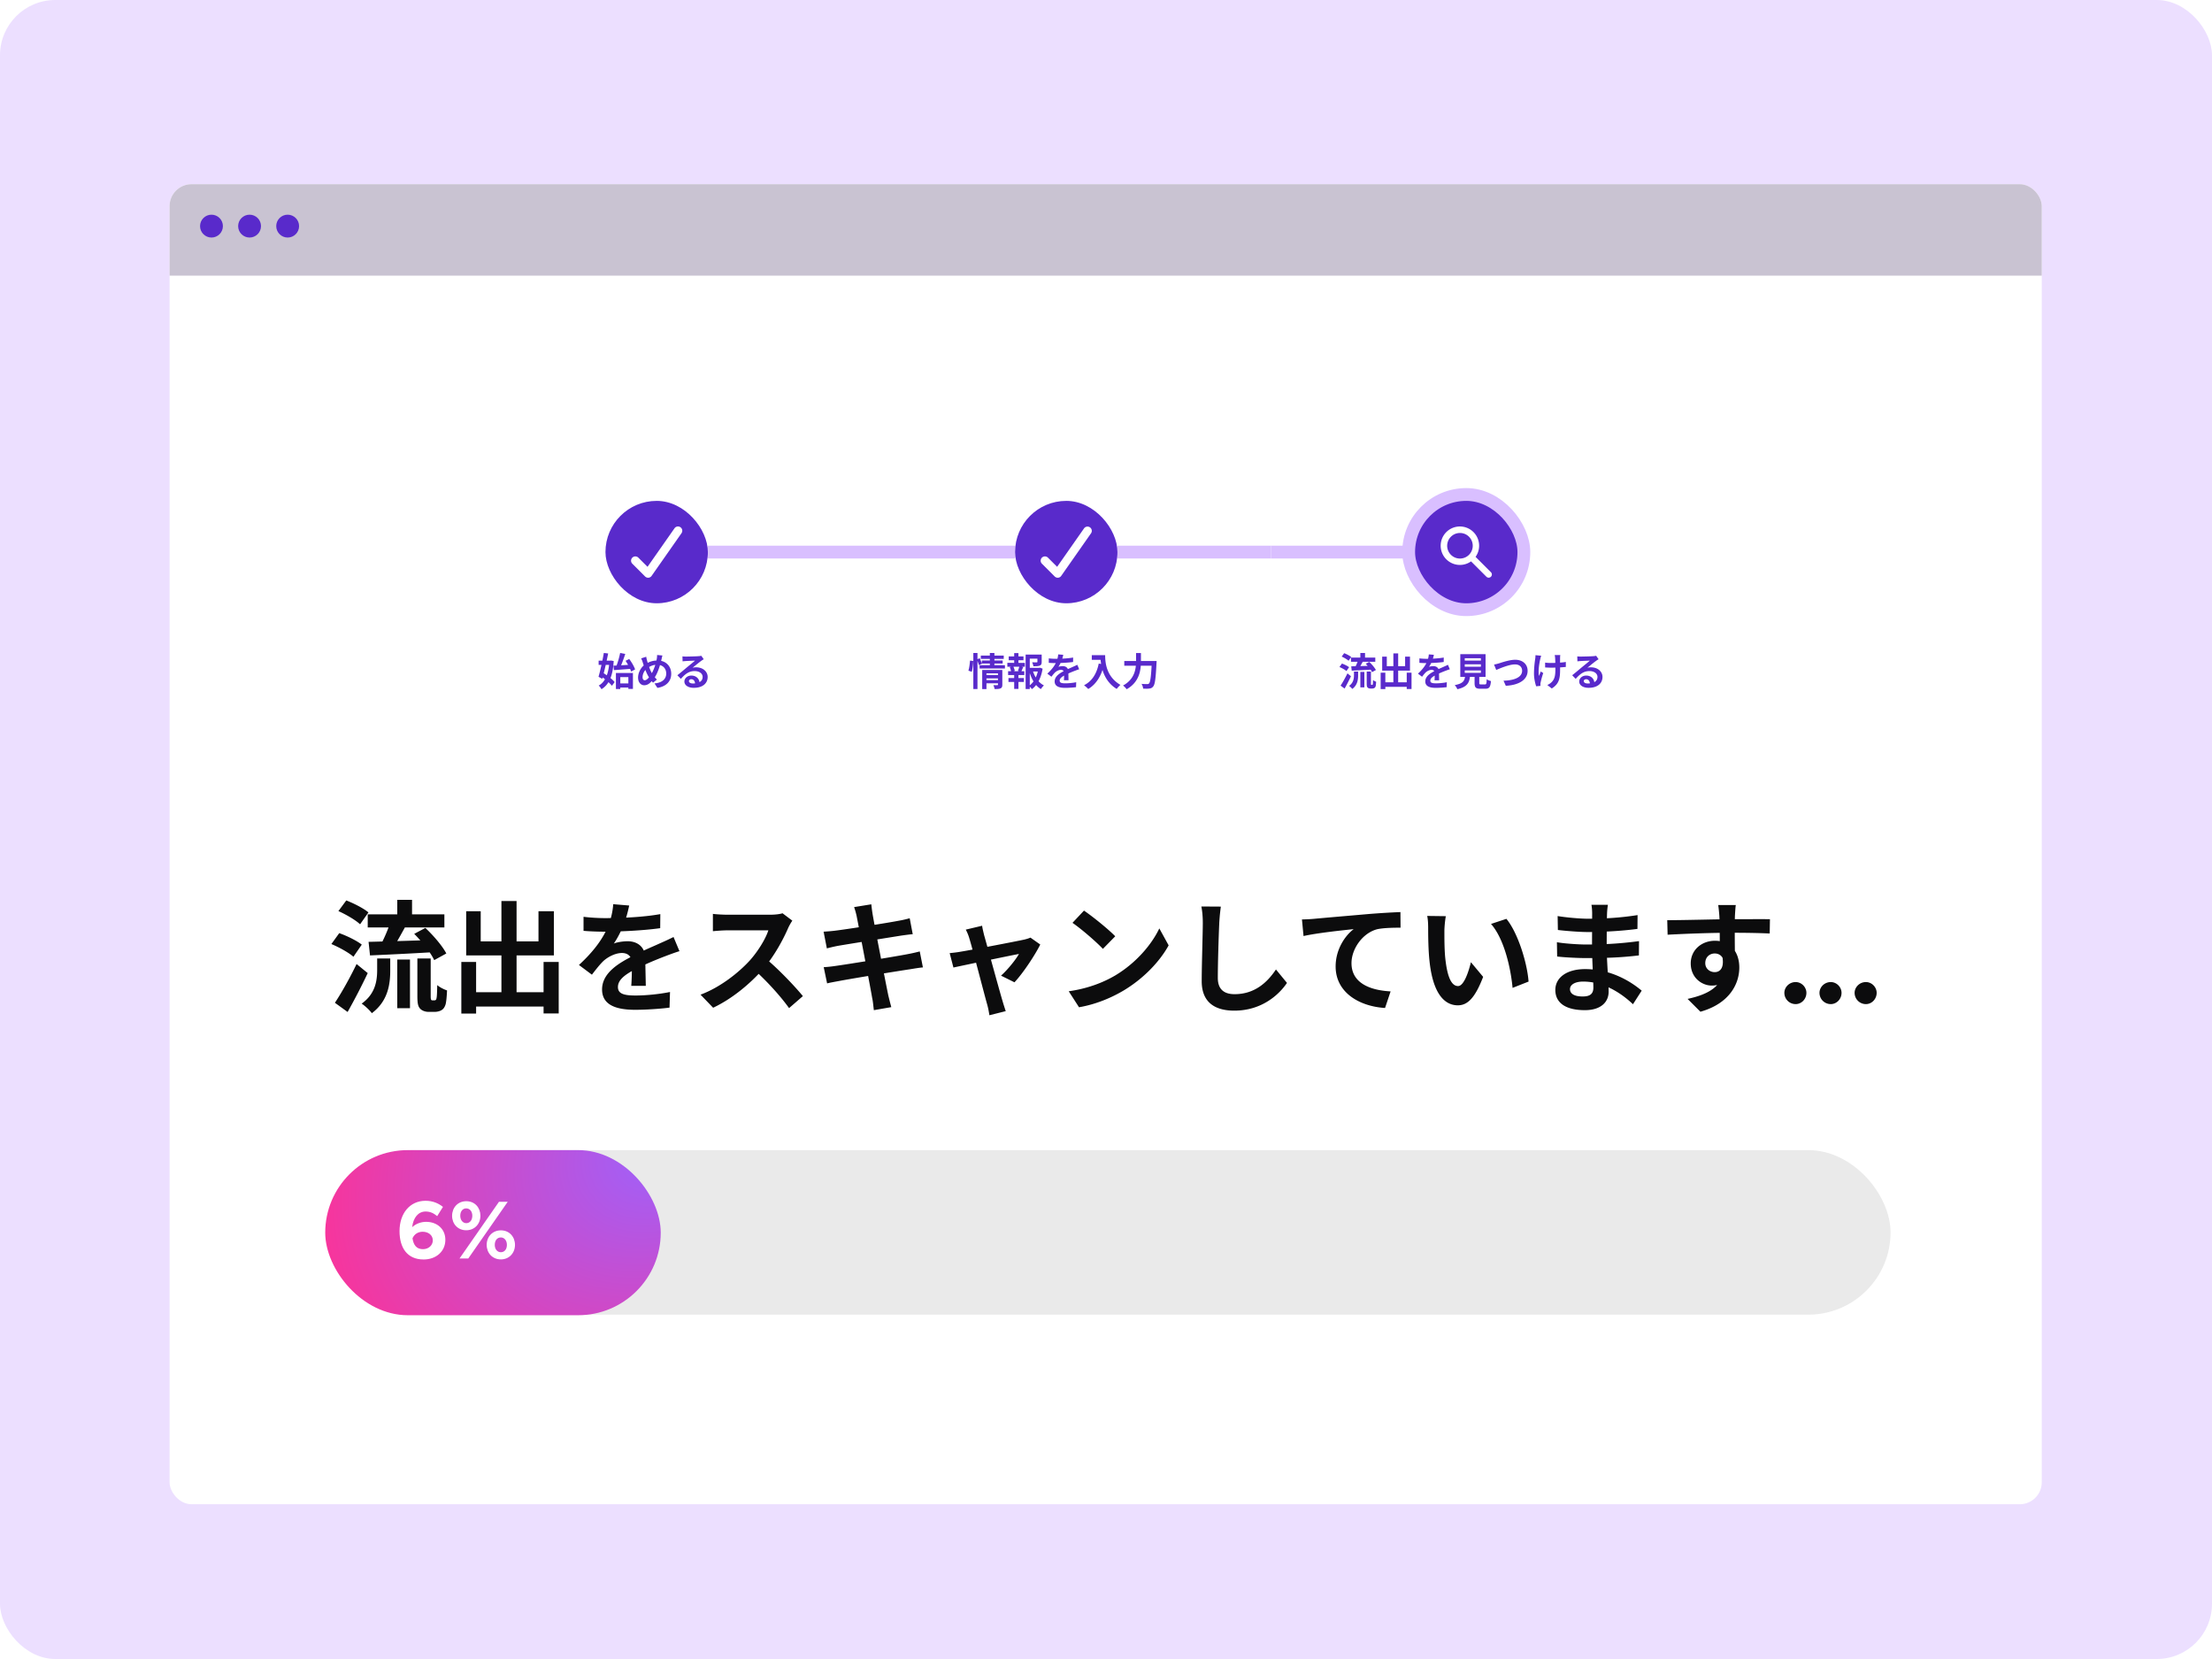 <svg xmlns="http://www.w3.org/2000/svg" width="600" height="450" fill="none" viewBox="0 0 600 450"><rect width="600" height="450" fill="#ECDFFF" rx="15"/><g filter="url(#a)"><g clip-path="url(#b)"><rect width="507.821" height="358.053" x="46" y="46" fill="#fff" rx="5.951"/><path fill="#C9C3D2" d="M40.049 42.033h525.674v28.763H40.049z"/><circle cx="57.364" cy="57.365" r="3.099" fill="#592ACB"/><circle cx="67.696" cy="57.365" r="3.099" fill="#592ACB"/><circle cx="78.027" cy="57.365" r="3.099" fill="#592ACB"/><path fill="#0C0C0D" d="M99.743 244.051h20.795v3.548H99.743v-3.548Zm8.016-3.942h4.007v5.617h-4.007v-5.617Zm0 16.196h3.449v13.206h-3.449v-13.206Zm-5.454-.296h3.548v3.219c0 3.68-.558 8.312-4.993 11.63-.559-.788-1.873-2.004-2.76-2.595 3.778-2.694 4.205-6.308 4.205-9.166v-3.088Zm3.614-10.02 4.139 1.183c-1.281 2.332-2.661 4.862-3.778 6.472l-3.154-1.084c1.019-1.807 2.201-4.534 2.793-6.571Zm6.439 3.351 3.022-1.61c2.168 2.037 4.632 4.895 5.684 6.932l-3.286 1.807c-.919-2.004-3.285-4.994-5.42-7.129Zm-12.385 2.168c4.303-.098 10.972-.295 17.247-.493l-.099 3.319c-5.979.361-12.253.657-16.754.854l-.394-3.68Zm-8.18-8.344 2.135-2.891c2.037.788 4.698 2.135 6.012 3.252l-2.267 3.22c-1.216-1.15-3.81-2.661-5.88-3.581Zm-1.906 8.936 2.135-2.957c2.037.723 4.764 2.037 6.11 3.121l-2.266 3.285c-1.248-1.117-3.876-2.562-5.979-3.449Zm.953 15.933c1.675-2.497 4.04-6.669 5.88-10.513l3.023 2.464a167.693 167.693 0 0 1-5.454 10.546l-3.45-2.497Zm22.372-12.024h3.614v10.25c0 .525.033.821.131.953.033.098.197.164.329.164h.525c.165 0 .329-.033.427-.164.099-.066.165-.296.23-.822.066-.525.099-1.675.132-3.154.624.559 1.774 1.15 2.661 1.446-.066 1.478-.197 3.187-.427 3.876-.23.69-.559 1.183-1.084 1.479-.46.295-1.216.46-1.807.46h-1.741c-.756 0-1.643-.263-2.202-.822-.558-.591-.788-1.281-.788-3.515v-10.151Zm13.864 9.166h22.47v3.876h-22.47v-3.876Zm8.935-24.738h4.107v27.103h-4.107v-27.103Zm-10.874 16.525h4.008v13.995h-4.008v-13.995Zm22.307 0h4.106v13.962h-4.106v-13.962Zm-20.993-13.765h3.943v8.18h15.67v-8.18h4.172v11.991h-23.785v-11.991Zm44.219-1.544c-.263 1.215-.69 3.153-1.609 5.519-.69 1.61-1.643 3.482-2.563 4.796.887-.394 2.628-.624 3.745-.624 2.727 0 4.797 1.61 4.797 4.665 0 1.774.098 5.355.131 7.425h-3.942c.131-1.544.197-4.337.164-6.111 0-2.102-1.314-2.792-2.694-2.792-1.807 0-3.876 1.084-5.125 2.266-.985.986-1.905 2.169-3.022 3.614l-3.515-2.628c4.205-3.877 6.734-7.425 8.114-11.038.657-1.774 1.084-3.778 1.183-5.454l4.336.362Zm-12.385 3.055c1.676.23 4.107.361 5.782.361 4.336 0 10.283-.23 15.046-1.084l-.033 3.811c-4.632.657-11.235.953-15.243.953-1.347 0-3.745-.066-5.552-.23v-3.811Zm26.019 9.33c-1.019.296-2.793.953-3.909 1.38-2.136.821-5.093 2.004-8.181 3.581-2.989 1.544-4.599 2.956-4.599 4.763s1.577 2.3 4.764 2.3c2.792 0 6.471-.362 9.362-.953l-.131 4.238c-2.201.296-6.209.591-9.33.591-5.125 0-8.969-1.281-8.969-5.519 0-4.566 4.698-7.26 8.641-9.231 3.022-1.577 5.092-2.366 7.063-3.286a74.365 74.365 0 0 0 3.679-1.708l1.61 3.844Zm30.618-8.279c-.263.362-.854 1.347-1.15 2.037-1.347 3.121-3.778 7.589-6.603 10.874-3.679 4.238-8.64 8.312-13.732 10.71l-3.417-3.548c5.322-1.971 10.381-5.979 13.47-9.396 2.168-2.464 4.172-5.716 4.927-8.049h-11.169c-1.347 0-3.154.165-3.877.23v-4.698c.887.132 2.924.23 3.877.23h11.596c1.446 0 2.727-.164 3.417-.394l2.661 2.004Zm-7.326 10.184c3.384 2.76 8.049 7.655 10.184 10.283l-3.745 3.252c-2.431-3.383-6.012-7.293-9.527-10.479l3.088-3.056Zm24.771-11.399a20.55 20.55 0 0 0-.69-2.464l4.665-.756c.065.624.197 1.741.328 2.53.329 2.168 3.581 18.791 4.271 22.142.23.953.526 2.135.821 3.22l-4.73.821c-.165-1.216-.23-2.333-.46-3.318-.493-2.957-3.68-19.514-4.205-22.175Zm-8.969 4.205c1.018-.066 2.004-.132 3.055-.263 2.793-.329 14.291-2.103 17.247-2.694a28.391 28.391 0 0 0 3.056-.69l.821 4.337c-.723.032-2.07.23-3.055.361-3.483.558-14.784 2.365-17.248 2.792a42.817 42.817 0 0 0-2.989.69l-.887-4.533Zm.033 9.625c.854-.033 2.365-.197 3.384-.361 3.515-.493 15.506-2.431 19.284-3.154a46.36 46.36 0 0 0 3.383-.755l.855 4.336c-.887.066-2.234.296-3.45.493-4.172.624-15.999 2.562-19.251 3.186-1.413.263-2.563.46-3.285.658l-.92-4.403Zm42.97-11.235c.099.788.329 1.643.526 2.497 1.117 3.942 4.205 15.243 5.026 17.97.165.591.624 2.037.854 2.694l-4.435 1.117c-.131-.887-.328-1.972-.591-2.891-.821-2.858-3.811-14.587-4.862-18.003-.23-.822-.591-1.643-.953-2.333l4.435-1.051Zm15.769 5.092c-1.412 2.858-4.698 7.819-6.997 10.25l-3.647-1.807c1.709-1.511 3.975-4.271 4.862-5.881-1.708.296-15.079 3.089-17.773 3.68l-1.018-3.91c1.018-.098 1.938-.197 3.022-.394 1.774-.263 14.915-2.759 17.248-3.285.558-.131 1.215-.328 1.642-.526l2.661 1.873Zm11.86-9.199c2.267 1.544 6.537 4.961 8.476 6.965l-3.351 3.417c-1.708-1.84-5.848-5.421-8.246-7.064l3.121-3.318Zm-4.139 21.88c5.157-.723 9.395-2.398 12.582-4.271 5.618-3.351 9.888-8.344 11.991-12.779l2.529 4.599c-2.463 4.468-6.833 9.001-12.122 12.188-3.351 2.004-7.589 3.811-12.188 4.599l-2.792-4.336Zm41.262-22.964a52.17 52.17 0 0 0-.427 4.402c-.165 3.548-.395 10.875-.395 14.948 0 3.318 1.972 4.402 4.534 4.402 5.421 0 8.837-3.121 11.235-6.701l2.99 3.646c-2.135 3.154-6.8 7.523-14.291 7.523-5.387 0-8.837-2.365-8.837-7.983 0-4.402.296-13.009.296-15.835 0-1.576-.132-3.153-.394-4.435l5.289.033Zm22.002 3.483c1.281-.033 2.595-.099 3.219-.165 2.76-.262 8.147-.722 14.192-1.248 3.384-.296 6.965-.493 9.297-.591l.033 4.238c-1.774 0-4.599.032-6.373.427-3.942 1.051-6.932 5.322-6.932 9.198 0 5.421 5.059 7.359 10.611 7.655l-1.511 4.5c-6.899-.427-13.403-4.139-13.403-11.268 0-4.73 2.661-8.443 4.895-10.118-3.089.328-9.79 1.018-13.601 1.872l-.427-4.5Zm39.028-.887c-.23 1.149-.394 3.088-.394 4.008 0 2.135 0 4.566.197 6.964.46 4.731 1.445 7.983 3.515 7.983 1.577 0 2.858-3.876 3.482-6.472l3.318 3.976c-2.201 5.749-4.238 7.72-6.866 7.72-3.646 0-6.767-3.22-7.687-12.024-.329-3.023-.361-6.899-.361-8.903 0-.887-.033-2.3-.263-3.318l5.059.066Zm16.426.722c3.121 3.778 5.651 11.991 6.012 17.018l-4.337 1.708c-.492-5.322-2.266-13.272-5.847-17.346l4.172-1.38Zm27.53-3.81a21.466 21.466 0 0 0-.23 2.332c-.066 1.675-.098 6.34-.098 9.1 0 3.614.525 9.56.525 12.155 0 2.826-2.135 4.994-6.439 4.994-5.256 0-8.016-2.004-8.016-5.486 0-3.319 3.055-5.651 8.082-5.651 7.227 0 12.615 3.548 15.342 5.848l-2.366 3.679c-3.121-2.957-7.884-6.143-13.502-6.143-2.299 0-3.581.887-3.581 2.037 0 1.248 1.15 2.004 3.417 2.004 1.741 0 2.924-.493 2.924-2.399 0-1.971-.362-7.851-.362-11.038 0-3.154.033-7.326.033-9.199 0-.591-.065-1.609-.197-2.233h4.468Zm-13.634 3.055c2.333.394 6.111.723 8.115.723 4.468 0 8.771-.23 13.568-.986l-.033 3.745c-3.351.46-8.574.854-13.502.854-2.103 0-5.914-.295-8.082-.558l-.066-3.778Zm-.197 7.096c2.169.394 6.176.624 7.918.624 6.077 0 10.315-.394 14.356-.92l-.033 3.877c-4.533.525-8.114.722-14.356.722-1.938 0-5.651-.164-7.819-.427l-.066-3.876Zm48.523-10.086c-.099.559-.197 2.3-.23 2.825-.099 2.169-.033 8.871 0 11.499l-4.107-1.38c0-2.037 0-8.344-.131-10.086a44.5 44.5 0 0 0-.296-2.858h4.764Zm-18.594 4.107c4.895 0 13.567-.263 17.674-.263 3.351 0 8.344-.033 10.184 0l-.066 3.876c-2.036-.098-5.387-.197-10.217-.197-5.979 0-12.516.263-17.477.526l-.098-3.942Zm17.805 9.724c0 5.355-1.971 8.016-5.749 8.016-2.529 0-5.683-2.004-5.683-6.012 0-3.712 3.022-6.143 6.57-6.143 4.337 0 6.604 3.186 6.604 7.26 0 4.304-2.53 9.724-10.546 11.991l-3.482-3.482c5.585-1.216 9.954-3.417 9.954-9.166 0-2.136-1.15-3.154-2.595-3.154-1.282 0-2.563.887-2.563 2.628 0 1.479 1.216 2.431 2.563 2.431 1.544 0 2.891-1.314 1.839-5.223l3.088.854Zm17.018 13.042a3.049 3.049 0 0 1-3.055-3.055c0-1.544 1.346-2.924 3.055-2.924 1.61 0 2.924 1.38 2.924 2.924 0 1.675-1.314 3.055-2.924 3.055Zm9.528 0a3.05 3.05 0 0 1-3.055-3.055c0-1.544 1.347-2.924 3.055-2.924 1.61 0 2.924 1.38 2.924 2.924 0 1.675-1.314 3.055-2.924 3.055Zm9.529 0a3.05 3.05 0 0 1-3.056-3.055c0-1.544 1.347-2.924 3.056-2.924 1.609 0 2.923 1.38 2.923 2.924 0 1.675-1.314 3.055-2.923 3.055Z"/><rect width="423.385" height="44.63" x="89.424" y="308" fill="#EAEAEA" rx="22.315"/><rect width="91.006" height="44.784" x="88.217" y="308" fill="url(#c)" rx="22.392"/><path fill="#fff" d="M115.607 327.454c2.843 0 5.195 1.837 5.195 4.882 0 3.157-2.531 5.329-5.89 5.329-4.5 0-6.538-3.224-6.538-7.703 0-4.792 2.799-8.218 7.054-8.218 1.925 0 3.47.65 4.724 1.657l-1.567 2.508c-.941-.783-1.859-1.254-3.135-1.254-1.993 0-3.359 1.657-3.65 4.255.963-.918 2.351-1.456 3.807-1.456Zm-.874 7.412c1.635 0 2.665-1.142 2.665-2.373 0-1.478-1.254-2.352-2.754-2.352-1.277 0-2.307.695-2.754 1.792.291 1.881 1.119 2.933 2.843 2.933Zm11.724-5.128c-2.284 0-3.829-1.724-3.829-3.918 0-2.217 1.545-3.964 3.852-3.964 2.329 0 3.829 1.769 3.829 3.941 0 2.217-1.568 3.941-3.852 3.941Zm-1.813 7.658 10.703-15.383h2.374l-10.704 15.383h-2.373Zm1.836-9.583c.94 0 1.634-.784 1.634-2.016 0-1.186-.694-1.993-1.657-1.993-.94 0-1.612.784-1.612 1.993 0 1.21.717 2.016 1.635 2.016Zm9.382 9.83c-2.306 0-3.851-1.747-3.851-3.941 0-2.195 1.567-3.941 3.851-3.941 2.306 0 3.829 1.769 3.829 3.941 0 2.217-1.59 3.941-3.829 3.941Zm0-1.948c.963 0 1.635-.784 1.635-1.993s-.717-2.016-1.635-2.016c-.985 0-1.657.784-1.657 2.016 0 1.187.694 1.993 1.657 1.993Z"/><rect width="27.776" height="27.776" x="164.232" y="131.895" fill="#592ACB" rx="13.888"/><path fill="#fff" d="M175.798 152.738a1.16 1.16 0 0 1-.82-.34l-3.477-3.477a1.158 1.158 0 0 1 .824-1.964c.304-.003.596.114.815.325l2.5 2.5 7.321-10.458a1.158 1.158 0 0 1 2.084.466c.055.3-.012.61-.184.862l-8.114 11.591a1.15 1.15 0 0 1-.848.495.85.85 0 0 1-.101 0Z"/><path fill="#D9BFFF" d="M192.008 144.046h83.328v3.472h-83.328z"/><rect width="27.776" height="27.776" x="275.336" y="131.895" fill="#592ACB" rx="13.888"/><path fill="#fff" d="M286.901 152.738a1.16 1.16 0 0 1-.82-.34l-3.477-3.477a1.158 1.158 0 0 1 .824-1.964c.304-.003.597.114.815.325l2.5 2.5 7.321-10.458a1.16 1.16 0 0 1 1.9 1.328l-8.114 11.591a1.15 1.15 0 0 1-.848.495.85.85 0 0 1-.101 0Z"/><path fill="#D9BFFF" d="M303.112 144.046h41.664v3.472h-41.664z"/><path fill="#D9BFFF" d="M344.775 144.046h39.06v3.472h-39.06z"/><rect width="31.248" height="31.248" x="382.099" y="130.159" fill="#592ACB" rx="15.624"/><path fill="#fff" d="m404.422 151.257-4.178-4.179a5.215 5.215 0 1 0-1.226 1.226l4.179 4.179a.87.87 0 0 0 1.215-.011.866.866 0 0 0 .01-1.215Zm-8.412-3.72a3.464 3.464 0 0 1-3.399-4.143 3.461 3.461 0 0 1 2.723-2.723 3.46 3.46 0 0 1 3.559 1.474 3.466 3.466 0 0 1-2.883 5.392Z"/><rect width="31.248" height="31.248" x="382.099" y="130.159" stroke="#D9BFFF" stroke-width="3.472" rx="15.624"/><path fill="#592ACB" d="M167.692 181.406h3.323v1.125h-3.323v-1.125Zm-.625-2.833h4.615v4.323h-1.24v-3.198h-2.187v3.239h-1.188v-4.364Zm-.666-1.979a237.2 237.2 0 0 0 4.895-.271l-.01 1.115c-1.677.135-3.469.271-4.76.364l-.125-1.208Zm3.281-1.312.989-.5c.657.875 1.344 2.041 1.594 2.833l-1.083.573c-.219-.781-.865-1.99-1.5-2.906Zm-1.469-2.136 1.386.261c-.428 1.333-.99 2.854-1.459 3.833l-1.052-.271c.427-1.031.896-2.635 1.125-3.823Zm-5.833 2.084h3.375v1.156h-3.375v-1.156Zm1.406-2.084 1.177.136c-.437 2.208-1.083 5.01-1.593 6.885l-1.021-.552c.479-1.636 1.083-4.396 1.437-6.469Zm-.812 6.313.677-.875c1.094.677 2.469 1.687 3.073 2.468l-.75 1c-.583-.781-1.906-1.875-3-2.593Zm2.323-4.229h.208l.219-.032.739.136c-.239 4.062-1.239 6.364-3.312 7.645-.167-.302-.5-.76-.75-1 1.771-.927 2.698-3.229 2.896-6.52v-.229Zm14.384-1.396c-.094.292-.187.802-.25 1.052-.437 1.844-1.114 4.01-2.114 5.27-.959 1.209-1.625 1.75-2.583 1.75-.865 0-1.657-.729-1.657-2.073 0-1.395.802-2.885 2.021-3.666 1.115-.719 2.167-.979 3.281-.979 2.146 0 3.687 1.448 3.687 3.614 0 2.208-1.572 3.479-3.749 3.813l-.792-1.209c2.292-.198 3.187-1.364 3.187-2.666 0-1.417-.968-2.396-2.468-2.396-1.083 0-1.927.396-2.656.927-.813.573-1.292 1.594-1.292 2.448 0 .51.219.833.583.833.542 0 1.115-.666 1.657-1.489.802-1.177 1.406-3.094 1.624-4.375.053-.302.084-.74.073-.99l1.448.136Zm-4.395.344c.052.354.135.697.218 1 .323 1.166.875 2.76 1.354 3.51.355.562.844 1.218 1.334 1.677l-1.063.843a9.954 9.954 0 0 1-1.052-1.385c-.635-.927-1.26-2.594-1.739-4.135a7.042 7.042 0 0 0-.427-1.073l1.375-.437Zm9.822-.105c.292.032.646.053.937.053.563 0 2.781-.053 3.375-.105.438-.031.677-.073.802-.114l.667.937c-.24.156-.49.302-.719.479-.562.396-1.656 1.313-2.323 1.834a3.7 3.7 0 0 1 .99-.115c1.77 0 3.114 1.104 3.114 2.614 0 1.646-1.25 2.948-3.77 2.948-1.448 0-2.542-.656-2.542-1.708 0-.844.771-1.615 1.875-1.615 1.427 0 2.219.959 2.25 2.104l-1.219.157c-.021-.75-.417-1.271-1.031-1.271-.385 0-.646.24-.646.51 0 .386.427.646 1.063.646 1.76 0 2.656-.666 2.656-1.781 0-.948-.938-1.583-2.156-1.583-1.604 0-2.636.854-3.75 2.114l-.948-.979c.74-.583 2-1.646 2.604-2.156.583-.479 1.677-1.354 2.187-1.812-.531.02-1.968.073-2.531.114-.281.021-.604.042-.843.084l-.042-1.355ZM267.324 179.156h3.604v.886h-3.604v-.886Zm-1.281-5.291h6.218v.896h-6.218v-.896Zm.281 1.313h5.646v.843h-5.646v-.843Zm-.604 1.281h6.864v.895h-6.864v-.895Zm1.614 4.052h3.615v.864h-3.615v-.864Zm-.916-2.75h4.458v.906h-3.302v4.281h-1.156v-5.187Zm4.281 0h1.177v3.979c0 .541-.104.843-.479 1.01-.375.177-.886.187-1.615.187-.041-.312-.198-.77-.333-1.062.417.021.917.021 1.062.01.136 0 .188-.041.188-.166v-3.958Zm-2.208-4.604h1.239v3.593h-1.239v-3.593Zm-4.479 0h1.125v9.78h-1.125v-9.78Zm-.896 2.062.875.104c-.021.875-.188 2.125-.396 2.938l-.916-.313c.229-.719.375-1.885.437-2.729Zm1.854-.323.771-.323c.219.48.489 1.115.604 1.5l-.812.386c-.105-.407-.355-1.063-.563-1.563Zm13.843 2.292H282v.989h-3.187v-.989Zm-.615-3.594h3.833v1.094h-2.708v8.249h-1.125v-9.343Zm3.198 0h1.156v1.969c0 .531-.104.844-.51 1.01-.406.167-.969.177-1.74.177-.041-.323-.198-.77-.343-1.072.51.02 1.083.02 1.229.02.166-.01.208-.041.208-.156v-1.948Zm-1.271 4.323c.521 1.729 1.573 3.302 3.042 4.041a4.692 4.692 0 0 0-.823.99c-1.542-.927-2.562-2.708-3.156-4.791l.937-.24Zm1.511-.729h.218l.198-.052.75.271c-.375 2.374-1.333 4.395-2.895 5.551-.188-.281-.553-.646-.823-.854 1.427-.989 2.291-2.791 2.552-4.677v-.239Zm-8.021-3.104h4v1.031h-4v-1.031Zm-.073 5.874h4.188v1.052h-4.188v-1.052Zm-.302-4.124H278v1.052h-4.76v-1.052Zm.209 2.26h4.395v1.052h-4.395v-1.052Zm1.645-4.906h1.157v3.042h-1.157v-3.042Zm0 5.343h1.157v4.375h-1.157v-4.375Zm1.417-1.801 1.031.25c-.208.479-.385.947-.552 1.27l-.885-.25c.146-.354.323-.895.406-1.27Zm-2.614.25.927-.23c.197.386.385.927.427 1.25l-.979.271c-.042-.333-.198-.875-.375-1.291Zm14.509-3.334c-.083.386-.219 1-.51 1.75-.219.511-.521 1.104-.813 1.521.281-.125.833-.198 1.188-.198.864 0 1.52.51 1.52 1.479 0 .563.032 1.698.042 2.354h-1.25c.042-.489.063-1.375.052-1.937 0-.667-.417-.886-.854-.886-.573 0-1.229.344-1.625.719-.312.313-.604.688-.958 1.146l-1.115-.833c1.334-1.229 2.136-2.354 2.573-3.5a6.304 6.304 0 0 0 .375-1.729l1.375.114Zm-3.927.969c.531.073 1.302.115 1.833.115 1.375 0 3.261-.073 4.771-.344l-.011 1.208c-1.468.209-3.562.302-4.833.302a22.45 22.45 0 0 1-1.76-.073v-1.208Zm8.25 2.958c-.323.094-.886.302-1.24.438-.677.26-1.614.635-2.594 1.135-.947.49-1.458.937-1.458 1.51s.5.729 1.511.729c.885 0 2.052-.114 2.968-.302l-.042 1.344c-.697.094-1.968.188-2.958.188-1.625 0-2.843-.407-2.843-1.75 0-1.448 1.489-2.302 2.739-2.927.958-.5 1.615-.75 2.24-1.042.406-.177.77-.344 1.166-.541l.511 1.218Zm3.416-3.833h2.948v1.271h-2.948v-1.271Zm2.333 0h1.292c0 1.979.281 5.812 4.145 8.073-.291.229-.791.781-1.01 1.093-3.969-2.385-4.427-7.041-4.427-9.166Zm-.448 2.281 1.438.261c-.729 3.093-2.115 5.333-4.292 6.645-.229-.271-.812-.792-1.135-1.021 2.177-1.104 3.427-3.125 3.989-5.885Zm6.927-.698h7.978v1.282h-7.978v-1.282Zm7.468 0h1.302s-.01.427-.031.605c-.208 4.166-.417 5.749-.886 6.301-.302.396-.604.511-1.062.573-.396.063-1.042.052-1.677.021-.021-.365-.198-.927-.437-1.292a21.59 21.59 0 0 0 1.562.063c.208 0 .333-.042.479-.177.365-.354.573-2 .75-5.844v-.25Zm-4.27-2.145h1.322v2.145c0 2.365-.333 5.667-3.874 7.667a4.73 4.73 0 0 0-.979-1.011c3.239-1.76 3.531-4.645 3.531-6.656v-2.145ZM366.45 174.407h6.594v1.125h-6.594v-1.125Zm2.542-1.25h1.27v1.781h-1.27v-1.781Zm0 5.135h1.093v4.187h-1.093v-4.187Zm-1.729-.094h1.125v1.021c0 1.167-.177 2.635-1.584 3.687-.177-.25-.593-.635-.875-.823 1.198-.854 1.334-2 1.334-2.906v-.979Zm1.145-3.177 1.313.375c-.406.74-.844 1.542-1.198 2.052l-1-.343c.323-.573.698-1.438.885-2.084Zm2.042 1.063.958-.511c.688.646 1.469 1.552 1.802 2.198l-1.041.573c-.292-.635-1.042-1.583-1.719-2.26Zm-3.927.687c1.365-.031 3.479-.094 5.469-.156l-.032 1.052c-1.895.115-3.885.208-5.312.271l-.125-1.167Zm-2.593-2.645.677-.917c.645.25 1.489.677 1.906 1.031l-.719 1.021c-.385-.365-1.208-.844-1.864-1.135Zm-.605 2.833.677-.938c.646.229 1.511.646 1.938.99l-.719 1.041c-.396-.354-1.229-.812-1.896-1.093Zm.303 5.051c.531-.791 1.281-2.114 1.864-3.333l.958.782a53.302 53.302 0 0 1-1.729 3.343l-1.093-.792Zm7.093-3.812h1.146v3.25c0 .167.01.26.041.302.011.031.063.052.104.052h.167c.052 0 .104-.01.135-.052.032-.021.052-.094.073-.26.021-.167.032-.532.042-1 .198.177.562.364.844.458-.021.469-.063 1.01-.136 1.229-.073.219-.177.375-.343.469-.146.094-.386.146-.573.146h-.552c-.24 0-.521-.084-.698-.261-.177-.187-.25-.406-.25-1.114v-3.219Zm4.395 2.906h7.125v1.229h-7.125v-1.229Zm2.833-7.843h1.302v8.593h-1.302v-8.593Zm-3.447 5.239h1.27v4.437h-1.27V178.5Zm7.072 0h1.302v4.427h-1.302V178.5Zm-6.656-4.364h1.25v2.594h4.969v-2.594h1.323v3.802h-7.542v-3.802Zm14.02-.49c-.083.386-.218 1-.51 1.75-.219.511-.521 1.104-.813 1.521.282-.125.834-.198 1.188-.198.864 0 1.521.51 1.521 1.479 0 .563.031 1.698.041 2.354h-1.25c.042-.489.063-1.375.052-1.937 0-.667-.416-.886-.854-.886-.573 0-1.229.344-1.625.719-.312.313-.604.688-.958 1.146l-1.114-.833c1.333-1.229 2.135-2.354 2.572-3.5a6.267 6.267 0 0 0 .375-1.729l1.375.114Zm-3.927.969c.532.073 1.302.115 1.834.115 1.375 0 3.26-.073 4.77-.344l-.01 1.208c-1.469.209-3.563.302-4.833.302-.427 0-1.188-.021-1.761-.073v-1.208Zm8.25 2.958c-.323.094-.886.302-1.24.438-.677.26-1.614.635-2.593 1.135-.948.49-1.458.937-1.458 1.51s.5.729 1.51.729c.885 0 2.052-.114 2.968-.302l-.041 1.344a25.97 25.97 0 0 1-2.958.188c-1.625 0-2.844-.407-2.844-1.75 0-1.448 1.49-2.302 2.739-2.927.959-.5 1.615-.75 2.24-1.042a24.19 24.19 0 0 0 1.166-.541l.511 1.218Zm4.052-1.343v.645h4.374v-.645h-4.374Zm0 1.666v.646h4.374v-.646h-4.374Zm0-3.323v.646h4.374v-.646h-4.374Zm-1.209-1.093h6.854v6.156h-6.854v-6.156Zm3.875 5.312h1.271v2.5c0 .333.073.385.448.385h1.093c.365 0 .427-.177.48-1.406.25.208.802.417 1.145.5-.135 1.656-.468 2.083-1.51 2.083h-1.375c-1.25 0-1.552-.375-1.552-1.562v-2.5Zm-2.552.427h1.344c-.177 1.896-.667 3.125-3.479 3.76-.104-.333-.438-.844-.698-1.114 2.417-.448 2.698-1.25 2.833-2.646Zm7.833-2.927c.385-.062.906-.198 1.292-.312.791-.25 2.916-.99 4.447-.99 1.875 0 3.365 1.083 3.365 3.01 0 2.354-2.25 3.865-5.917 4.052l-.614-1.385c2.822-.063 5.041-.875 5.041-2.698 0-.979-.677-1.719-1.927-1.719-1.541 0-4 1.032-5.093 1.511l-.594-1.469Zm17.968-2.573a4.066 4.066 0 0 0-.053.719c-.02.479 0 2.448 0 3.062 0 2.448-.187 3.969-2.26 5.281l-1.208-.937c.406-.177.927-.511 1.219-.834.791-.833.968-1.77.968-3.52 0-.781-.021-2.469-.073-3.052a5.208 5.208 0 0 0-.114-.719h1.521Zm-4.115 2.042a11.02 11.02 0 0 0 1.583.104c1.344 0 3.011-.094 4.031-.281v1.354c-.989.114-2.593.198-3.999.198-.459 0-1.094-.031-1.615-.063v-1.312Zm-1.073-1.865c-.083.261-.187.636-.239.855-.261 1.156-.636 3.343-.354 4.635.135-.323.333-.834.5-1.209l.656.417a22.894 22.894 0 0 0-.708 2.531 1.945 1.945 0 0 0-.063.51c0 .115.01.292.021.438l-1.167.114c-.229-.635-.593-2.083-.593-3.374 0-1.708.208-3.313.343-4.167.042-.281.052-.635.063-.895l1.541.145Zm9.791.177c.292.032.646.053.938.053.562 0 2.781-.053 3.375-.105.437-.031.677-.073.802-.114l.666.937c-.239.156-.489.302-.718.479-.563.396-1.657 1.313-2.323 1.834.354-.094.666-.115.989-.115 1.771 0 3.115 1.104 3.115 2.614 0 1.646-1.25 2.948-3.771 2.948-1.448 0-2.541-.656-2.541-1.708 0-.844.77-1.615 1.874-1.615 1.427 0 2.219.959 2.25 2.104l-1.218.157c-.021-.75-.417-1.271-1.032-1.271-.385 0-.645.24-.645.51 0 .386.427.646 1.062.646 1.76 0 2.656-.666 2.656-1.781 0-.948-.937-1.583-2.156-1.583-1.604 0-2.635.854-3.75 2.114l-.948-.979c.74-.583 2-1.646 2.604-2.156.584-.479 1.677-1.354 2.188-1.812-.531.02-1.969.073-2.531.114-.282.021-.604.042-.844.084l-.042-1.355Z"/></g></g><defs><radialGradient id="c" cx="0" cy="0" r="1" gradientTransform="matrix(-91.006 44.785 -35.484 -72.107 179.223 308)" gradientUnits="userSpaceOnUse"><stop stop-color="#9D62FC"/><stop offset="1" stop-color="#FD3296"/></radialGradient><clipPath id="b"><rect width="507.821" height="358.053" x="46" y="46" fill="#fff" rx="5.951"/></clipPath><filter id="a" width="531.625" height="381.858" x="34.098" y="38.065" color-interpolation-filters="sRGB" filterUnits="userSpaceOnUse"><feFlood flood-opacity="0" result="BackgroundImageFix"/><feColorMatrix in="SourceAlpha" result="hardAlpha" values="0 0 0 0 0 0 0 0 0 0 0 0 0 0 0 0 0 0 127 0"/><feOffset dy="3.967"/><feGaussianBlur stdDeviation="5.951"/><feComposite in2="hardAlpha" operator="out"/><feColorMatrix values="0 0 0 0 0 0 0 0 0 0 0 0 0 0 0 0 0 0 0.08 0"/><feBlend in2="BackgroundImageFix" result="effect1_dropShadow_1092_11897"/><feBlend in="SourceGraphic" in2="effect1_dropShadow_1092_11897" result="shape"/></filter></defs></svg>
